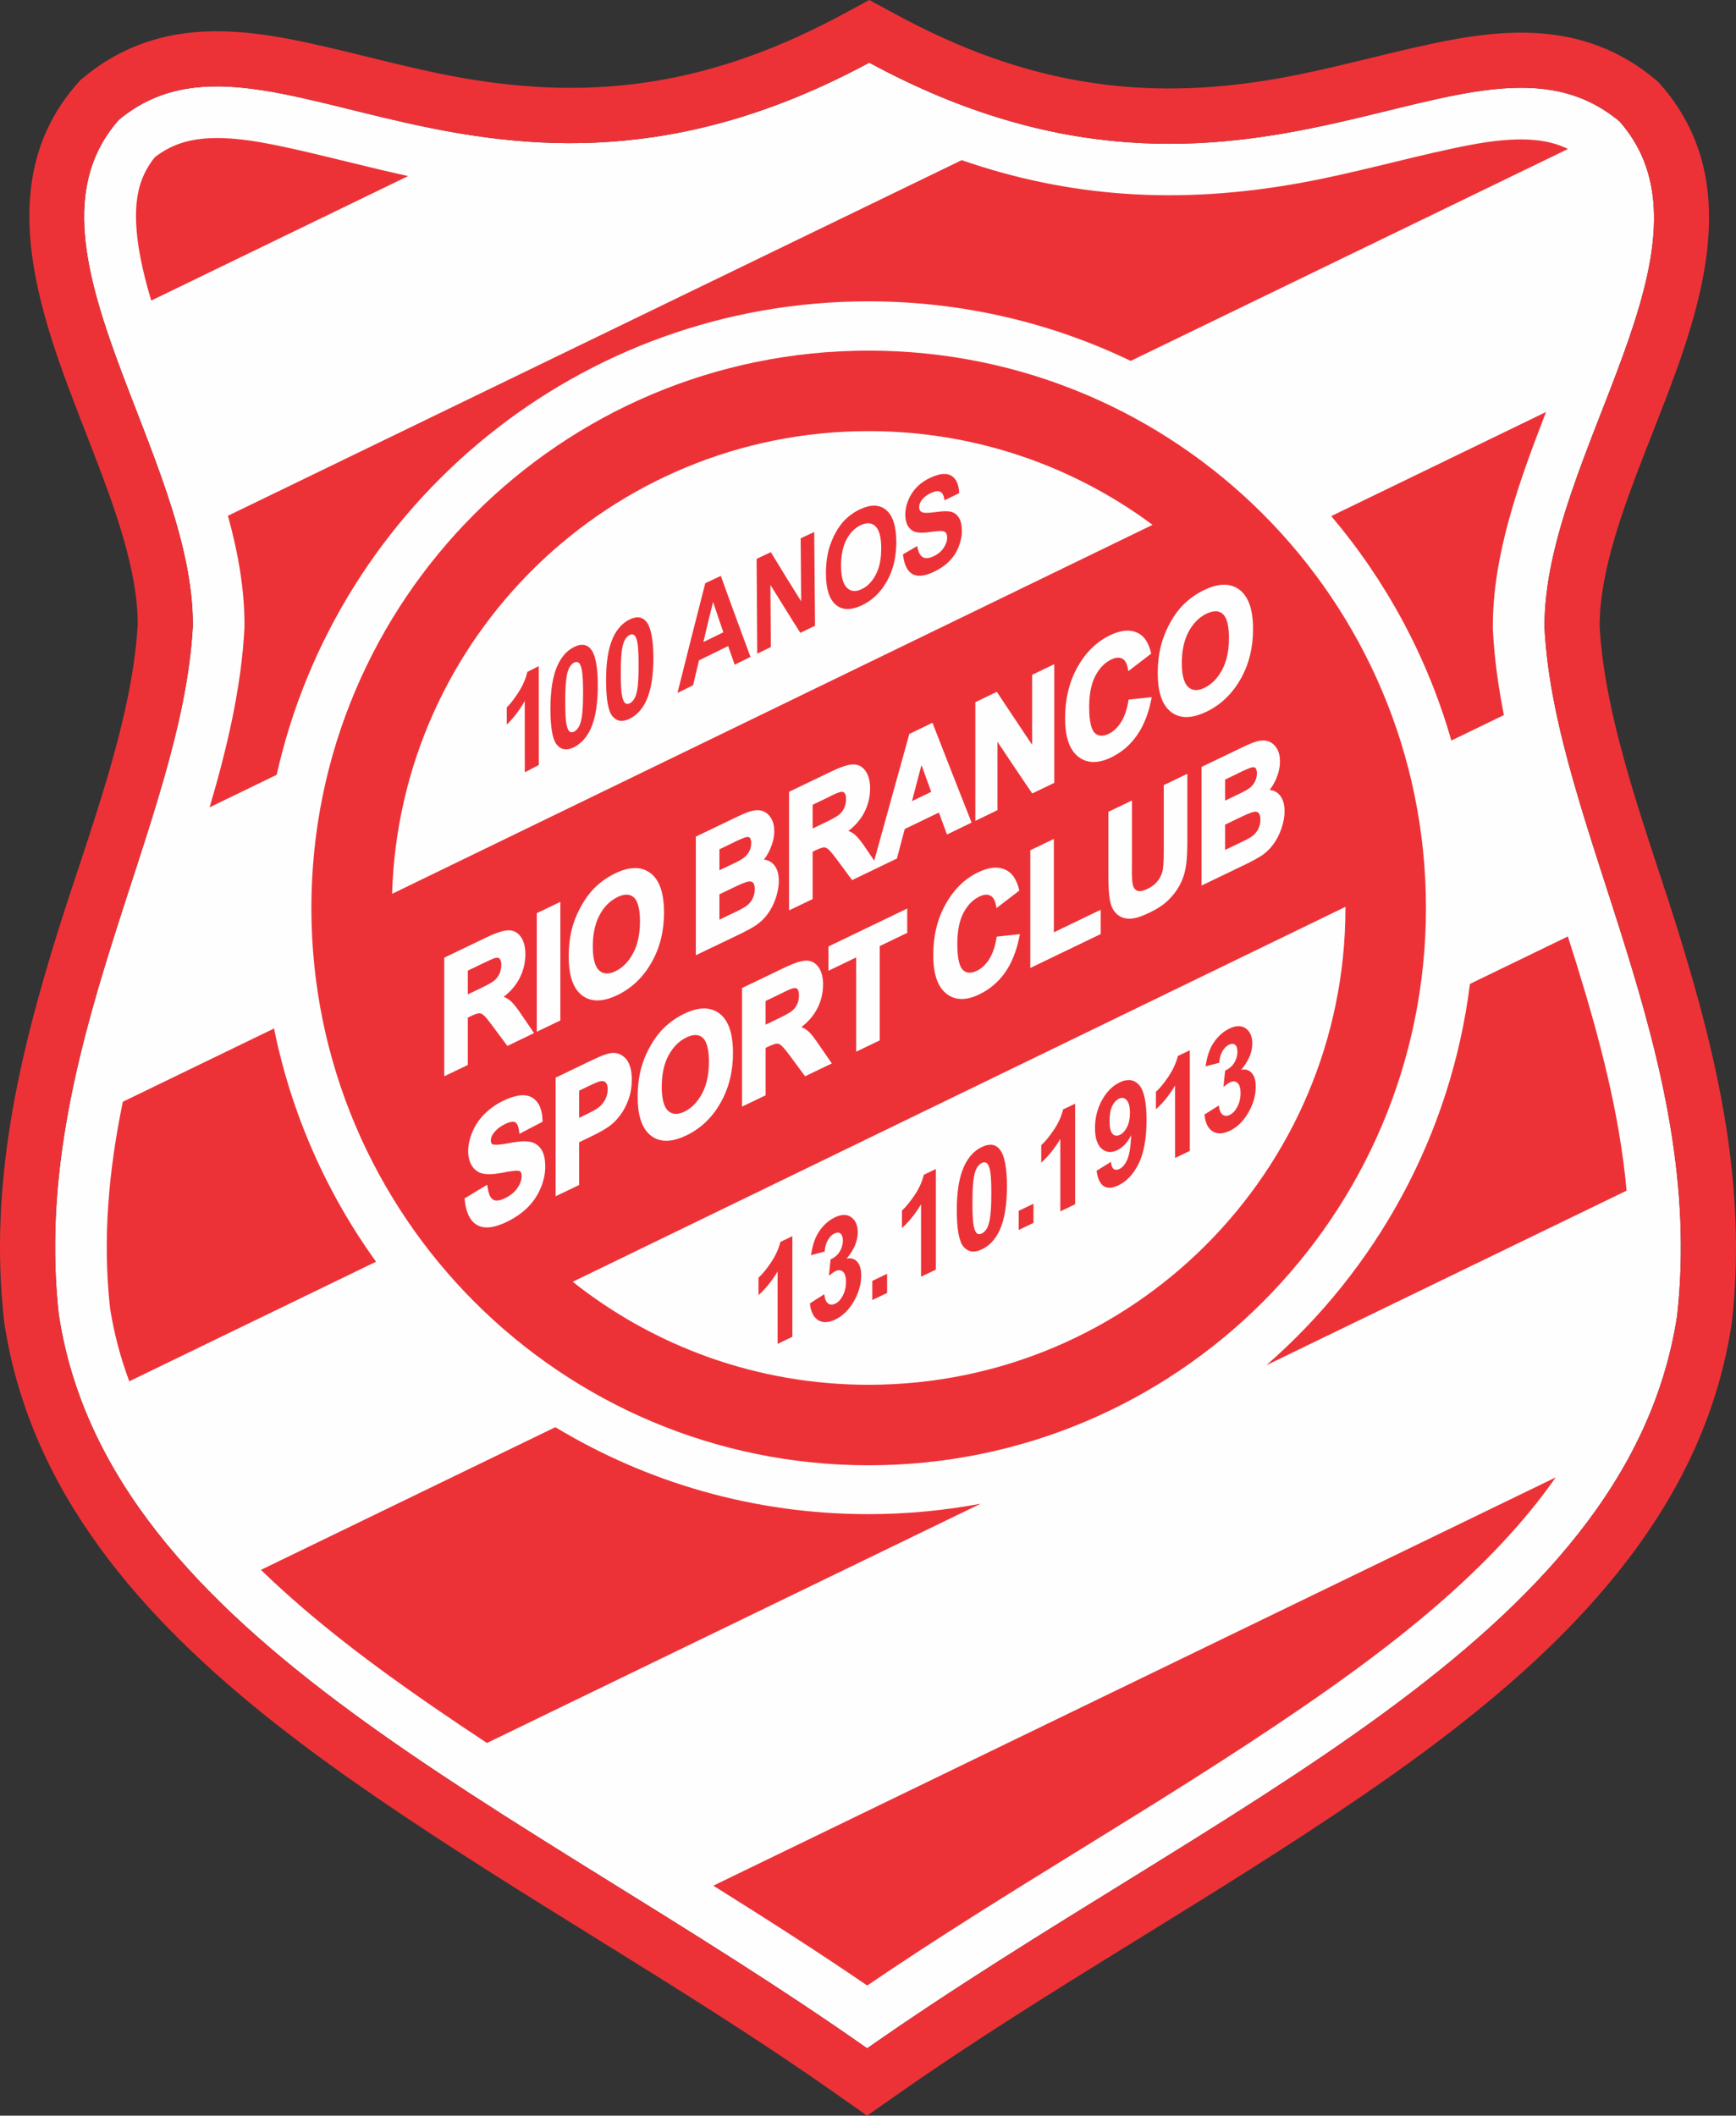 <?xml version="1.0" encoding="UTF-8"?>
<!DOCTYPE svg PUBLIC "-//W3C//DTD SVG 1.1//EN" "http://www.w3.org/Graphics/SVG/1.1/DTD/svg11.dtd">
<!-- Creator: CorelDRAW 2020 (64 Bit) -->
<svg xmlns="http://www.w3.org/2000/svg" xml:space="preserve" width="146.27mm" height="178.246mm" version="1.1" style="shape-rendering:geometricPrecision; text-rendering:geometricPrecision; image-rendering:optimizeQuality; fill-rule:evenodd; clip-rule:evenodd"
viewBox="0 0 4302.72 5243.33"
 xmlns:xlink="http://www.w3.org/1999/xlink"
 xmlns:xodm="http://www.corel.com/coreldraw/odm/2003">
 <rect x="0" y="0" width="4302.72" height="5243.33" fill="#333333" stroke="none"/>
 <defs>
  <style type="text/css">
   <![CDATA[
    .fil0 {fill:#FEFEFE}
    .fil1 {fill:#ED3237}
    .fil3 {fill:#FEFEFE;fill-rule:nonzero}
    .fil2 {fill:#ED3237;fill-rule:nonzero}
   ]]>
  </style>
 </defs>
 <g id="Camada_x0020_1">
  <g id="_1928944850848">
   <g>
    <g>
     <path class="fil0" d="M2149.26 5076.43c-860.01,-605.16 -1880.62,-1010.76 -2003.58,-1818.69 -71.94,-649.21 306.1,-1214.87 332.2,-1705.84 3.71,-426.26 -454.75,-948.05 -183.52,-1254.71 368.87,-306.48 907.05,372.3 1860.1,-141.9 951.96,516.21 1491.57,-161.43 1859.8,145.83 270.59,307.23 -188.98,828.05 -186.17,1254.32 25.05,491.03 401.9,1057.47 328.59,1706.54 -124.67,807.68 -1146.13,1211.11 -2007.42,1814.45z"/>
     <path class="fil1" d="M3964.67 1551.61c13.22,243.38 122.72,524.26 195.05,757.35 98.82,318.38 170.62,632.44 132.69,968.35l-0.31 2.76 -0.43 2.75c-15.53,100.58 -43.89,198.12 -84.27,291.53 -161.87,374.43 -503.72,651.9 -832.12,876.89 -375.03,256.95 -774.8,475.87 -1147.66,737.07l-78.54 55.02 -78.42 -55.19c-372.31,-261.99 -771.62,-481.75 -1146.1,-739.49 -327.93,-225.68 -669.19,-503.88 -830.27,-878.65 -40.18,-93.49 -68.34,-191.09 -83.65,-291.71l-0.42 -2.74 -0.3 -2.77c-37.22,-335.99 35.25,-649.89 134.74,-968.07 72.82,-232.94 182.91,-513.58 196.65,-756.94 0.32,-137.18 -60.07,-296.9 -108.59,-423.57 -108.28,-282.71 -276.32,-651.07 -40.68,-917.52l6.96 -7.85 8.07 -6.7c54.73,-45.47 116.41,-78.13 185.19,-96.54 121.8,-32.62 247.39,-15.96 368.6,10.04 125.4,26.92 247.93,62.65 374.45,85.66 349.1,63.52 640.66,13 954.29,-156.21l65.03 -35.08 64.95 35.22c313.27,169.88 604.73,221.01 953.96,158.23 126.57,-22.74 249.18,-58.21 374.63,-84.87 121.26,-25.75 246.89,-42.15 368.62,-9.27 68.73,18.56 130.35,51.35 184.98,96.94l8.05 6.72 6.95 7.87c45.03,51.15 78.06,109.81 97.72,175.08 72.29,239.97 -54.76,520.32 -140.34,742.35 -48.79,126.57 -109.52,286.16 -109.48,423.34zm-2196.72 3121.72l2087.97 -1011.87c-161.77,231.01 -407.56,418.97 -630.2,571.51 -351.16,240.59 -723.86,447.92 -1076.3,687.81 -125.21,-85.61 -253,-167.11 -381.47,-247.45zm-1495.33 -1432.3c9.69,62.45 25.73,123.3 47.81,182.29l611.54 -296.36c-122.16,-169.63 -209.85,-365.72 -252.76,-578.03l-374.81 181.64c-34.42,167.09 -50.69,336.58 -31.77,510.46zm3324.56 -1405.69l130.23 -63.11c-13.88,-70.43 -23.62,-140.72 -27.17,-210.27l-0.14 -2.84 -0.02 -2.84c-1.18,-178.13 63.82,-358.85 127.17,-523.18 1.51,-3.91 3.08,-7.94 4.68,-12.05l-532.43 258.02c135.62,160.16 238.36,349.03 297.68,556.26zm-2950.45 2055.33c133.27,129.22 285.3,241.91 427.85,340.02 43.81,30.15 87.95,59.78 132.35,89.02l1223.65 -593c-90.72,16.99 -184.27,25.94 -279.94,25.84 -283.29,-0.3 -548.18,-78.99 -774.19,-215.51l-729.72 353.64zm2491.7 -507l893.1 -432.81c-17.31,-190.96 -66.91,-377.87 -124.52,-563.48 -6.83,-22 -13.87,-44.18 -21.04,-66.5l-242.69 117.61c-47.12,375.93 -233.06,708.61 -504.85,945.18zm747.85 -3014.45c-12.14,-5.97 -24.91,-10.8 -38.5,-14.47 -74.94,-20.25 -170.21,-3.16 -244.63,12.65 -128.31,27.25 -253.14,63.17 -382.8,86.48 -299.95,53.91 -569.65,35.35 -836.77,-56.94l-1818.68 881.36c25.04,90.55 41.78,183 40.98,274.71l-0.03 2.84 -0.15 2.84c-7.76,145.98 -42.77,295.13 -86.18,442.13l166.2 -80.54c150.33,-672.15 750.72,-1174.17 1468.1,-1173.42 232.37,0.25 452.36,53.22 648.66,147.6l1083.81 -525.23zm-2874.68 67.11c-102.72,-22.25 -203.37,-49.9 -306.27,-71.99 -74.39,-15.96 -169.62,-33.25 -244.61,-13.16 -28.61,7.66 -53.62,20.47 -76.77,38.25 -16.71,20.61 -29,43.27 -36.81,68.99 -22.89,75.43 -3.89,181.39 27.75,286.48l636.72 -308.57zm1137.66 4640.1c-860.01,-605.16 -1880.62,-1010.76 -2003.58,-1818.69 -71.94,-649.21 306.1,-1214.87 332.2,-1705.84 3.71,-426.26 -454.75,-948.05 -183.52,-1254.71 368.87,-306.48 907.05,372.3 1860.1,-141.9 951.96,516.21 1491.57,-161.43 1859.8,145.83 270.59,307.23 -188.98,828.05 -186.17,1254.32 25.05,491.03 401.9,1057.47 328.59,1706.54 -124.67,807.68 -1146.13,1211.11 -2007.42,1814.45z"/>
    </g>
    <path class="fil2" d="M2237.99 1373.87c11.92,-6.94 23.51,-13.81 35.31,-20.51 2.39,14.04 6.78,23.09 13.28,27.14 6.55,4.08 15.33,3.53 26.23,-1.42 11.69,-5.3 20.27,-12.43 26.12,-21.3 5.85,-8.87 8.7,-17.52 8.63,-25.88 -0.04,-5.44 -1.36,-9.47 -3.86,-12.15 -2.49,-2.68 -6.93,-3.87 -13.05,-3.87 -4.2,0 -13.97,1.04 -29.07,3.08 -19.3,2.61 -33.08,1.16 -40.88,-4.26 -11.16,-7.76 -16.64,-20.59 -16.92,-38.74 -0.18,-11.68 2.32,-23.81 7.38,-36.29 5.04,-12.45 12.37,-23.52 21.92,-33.14 9.64,-9.71 21.46,-17.52 35.08,-23.59 22.36,-9.95 39.27,-11.02 50.76,-3.32 11.34,7.6 17.71,21.69 18.51,42.52 -12.04,5.92 -24.3,11.83 -36.34,17.67 -1.59,-11.12 -4.98,-18.01 -10.11,-20.9 -5.09,-2.87 -12.59,-2.01 -22.82,2.52 -10.43,4.62 -18.59,10.99 -24.42,19.09 -3.82,5.31 -5.62,10.89 -5.56,16.8 0.05,5.44 1.93,9.16 5.68,11.44 4.54,2.76 15.79,3.1 33.27,0.55 17.6,-2.57 30.66,-3.01 39.06,-1.18 8.63,1.88 15.05,6.66 20.1,14.36 4.94,7.52 7.54,18.39 7.72,32.66 0.16,12.94 -2.62,26.5 -8.17,40.47 -5.58,14.04 -13.61,25.94 -24.07,36.21 -10.43,10.24 -23.29,19 -38.84,26.11 -22.72,10.4 -40.06,11.88 -52.58,4.1 -12.24,-7.61 -19.64,-23.75 -22.37,-48.2zm-153.41 29.98c0.23,26.27 5.19,43.91 14.76,53.09 9.5,9.11 21.42,10.17 35.99,3.39 14.61,-6.79 26.45,-19.02 35.54,-36.6 4.53,-8.76 8.05,-18.78 10.22,-29.9 2.15,-11.04 3.18,-23.27 3.07,-36.52 -0.22,-26.43 -4.98,-44.05 -14.19,-52.94 -9.18,-8.85 -21.24,-9.95 -36.11,-3.08 -14.99,6.93 -27.1,19.04 -36.11,36.45 -9.03,17.46 -13.4,39.45 -13.17,66.11zm-37.47 19.01c-0.19,-23.58 2.39,-44.81 7.72,-63.43 4.09,-13.65 9.5,-27.01 16.46,-39.61 6.99,-12.65 14.7,-23.15 23.17,-31.56 11.06,-10.99 23.95,-20.05 38.49,-26.66 26.56,-12.08 47.72,-11.15 63.82,2.76 8.09,6.99 14.27,16.94 18.28,29.67 4.05,12.83 6.3,28.48 6.47,47.26 0.17,18.46 -1.65,35.96 -5.34,52.23 -3.69,16.32 -9.49,31.59 -17.26,45.68 -15.62,28.35 -36.7,48.71 -63.02,61.06 -26.82,12.58 -48.24,12.13 -64.15,-1.34 -8.04,-6.8 -14.23,-16.56 -18.28,-29.11 -4.12,-12.77 -6.21,-28.4 -6.36,-46.94zm-170.33 197.15c-0.23,-39.13 -0.4,-78.26 -0.68,-117.47 -0.28,-39.13 -0.57,-78.26 -0.79,-117.47 11.58,-5.44 23.39,-10.88 35.2,-16.64 12.38,20.43 24.98,40.94 37.47,61.22 12.49,20.27 25.21,40.47 37.7,60.59 -0.11,-25.95 -0.34,-51.99 -0.57,-78.02 -0.22,-25.96 -0.46,-51.99 -0.68,-78.11 11.13,-5.29 22.48,-10.49 33.61,-15.54 0.34,38.74 0.69,77.47 1.02,116.21 0.34,38.74 0.57,77.4 1.02,116.13 -12.26,5.84 -24.41,11.68 -36.45,17.36 -12.49,-19.57 -24.92,-39.26 -37.24,-59.17 -12.2,-19.69 -24.53,-39.53 -36.91,-59.57 0.23,25.8 0.34,51.37 0.57,77.08 0.23,25.64 0.34,51.36 0.46,77 -11.24,5.45 -22.48,10.89 -33.72,16.41zm-83.92 -52.93c-4.31,-12.47 -8.66,-25.05 -12.83,-37.56 -4.22,-12.65 -8.63,-25.16 -12.72,-37.79 -4.2,16.72 -8.22,33.23 -12.15,49.78 -3.91,16.51 -7.83,33.21 -11.81,49.7 16.35,-8.05 32.93,-16.09 49.51,-24.14zm67.22 60.98c-13.06,6.39 -26.12,12.78 -39.18,19.25 -5.45,-15.31 -10.79,-30.61 -16.12,-46.15 -23.96,11.83 -48.14,23.67 -72.33,35.5 -5,20.67 -9.77,40.94 -14.65,61.53 -12.95,6.4 -25.89,12.78 -38.72,19.25 11.47,-45.44 22.92,-90.92 34.29,-136.17 11.34,-45.16 23.17,-90.41 34.63,-135.77 12.83,-6 25.66,-12.31 38.61,-18.22 12.04,33.69 24.31,67.1 36.56,100.74 12.16,33.41 24.64,66.74 36.91,100.04zm-299.55 -54.44c-4.16,1.98 -7.8,5.7 -11.01,10.89 -3.14,5.07 -5.73,12.78 -7.49,22.8 -2.32,13.16 -3.46,33.84 -3.41,62.09 0.05,28.32 1.2,47.16 3.41,56.64 2.22,9.53 4.9,15.12 8.06,17.04 3.2,1.94 6.83,1.99 11.01,-0.16 4.1,-2.1 7.72,-5.83 10.9,-11.04 3.18,-5.2 5.87,-12.69 7.61,-22.8 2.23,-12.93 3.24,-33.53 3.18,-61.85 -0.05,-28.08 -1.12,-46.95 -3.29,-56.49 -2.14,-9.39 -4.89,-15.15 -8.07,-17.12 -3.17,-1.97 -6.77,-1.97 -10.9,0zm-0.11 -38.26c17.36,-8.52 31.11,-6.94 41.11,4.81 5.9,6.94 10.21,17.93 13.17,32.82 2.94,14.78 4.66,33.46 4.77,56.09 0.11,22.64 -1.47,42.98 -4.31,60.75 -2.83,17.65 -7.22,33.11 -13.06,45.92 -9.72,21.34 -23.49,36.49 -40.88,45.28 -17.69,8.95 -31.91,7.1 -42.81,-5.37 -5.44,-6.23 -9.42,-16.81 -12.15,-31.56 -2.72,-14.75 -4.04,-33.61 -4.09,-56.8 -0.06,-22.64 1.24,-43.08 4.09,-60.91 2.82,-17.67 7.27,-33.27 13.17,-46.15 9.76,-21.28 23.5,-36.3 40.99,-44.89zm-137.62 106.74c-4.23,2.14 -7.69,5.86 -10.9,11.12 -3.15,5.15 -5.77,12.87 -7.49,23.04 -2.25,13.33 -3.52,34.16 -3.52,62.64 0,28.56 1.19,47.67 3.29,57.2 2.1,9.56 4.77,15.31 8.06,17.28 3.18,1.9 6.81,1.79 10.9,-0.31 4.19,-2.15 7.9,-5.88 11.13,-11.2 3.13,-5.17 5.56,-12.86 7.38,-22.96 2.38,-13.18 3.58,-33.93 3.52,-62.48 -0.05,-28.4 -1.19,-47.4 -3.29,-56.96 -2.09,-9.53 -4.82,-15.46 -7.95,-17.36 -3.23,-1.96 -6.96,-2.11 -11.13,0zm0 -38.58c17.46,-8.72 31.24,-7.18 41.22,4.73 5.8,6.93 10.28,17.9 13.17,32.9 2.9,15.06 4.49,33.85 4.54,56.72 0.06,22.88 -1.48,43.47 -4.31,61.3 -2.84,17.91 -7.28,33.45 -13.17,46.47 -9.78,21.61 -23.52,36.82 -41.11,45.92 -17.5,9.05 -31.66,7.31 -42.47,-5.29 -5.43,-6.33 -9.69,-16.8 -12.38,-31.79 -2.65,-14.83 -4.09,-33.93 -4.09,-57.28 0,-22.88 1.47,-43.47 4.32,-61.46 2.83,-17.91 7.5,-33.61 13.29,-46.62 9.88,-21.54 23.37,-36.81 40.99,-45.6zm-87.43 292.37c-11.58,6 -23.17,12.07 -34.63,18.15 -0.11,-29.43 -0.11,-58.86 -0.11,-88.36 0,-29.43 0,-58.93 0,-88.36 -12.72,22.49 -27.59,42.05 -44.62,58.54 0,-14.2 0,-28.48 0,-42.76 8.85,-8.45 18.69,-21.1 29.29,-37.71 10.63,-16.67 17.83,-33.37 21.69,-50.18 9.43,-4.66 18.74,-9.47 28.28,-14.28 0,40.87 -0.06,81.74 0,122.44 0.05,40.94 0.11,81.65 0.11,122.52z"/>
    <path class="fil2" d="M1963.89 3313.03c-12.28,5.89 -24.43,11.69 -36.58,17.49 0,-29.96 0,-59.84 0,-89.71 0,-29.88 0,-59.83 0,-89.71 -13.43,22.69 -29.16,42.26 -47.32,58.71 0,-14.37 0,-28.75 0,-43.21 9.46,-8.57 19.95,-21.31 31.08,-37.93 11.25,-16.8 18.93,-33.6 23.15,-50.74 9.85,-4.76 19.7,-9.44 29.68,-14.2 0,41.57 0,83.13 0,124.69 0,41.48 0,83.04 0,124.61zm1021.43 -550.82c11.77,-7.45 23.66,-14.98 35.56,-22.51 1.15,11.17 4.26,18.68 9.21,22.6 4.87,3.85 10.88,4.14 17.91,0.78 7.41,-3.54 13.79,-10.42 18.93,-20.35 5.07,-9.8 7.8,-21.13 7.8,-33.86 0,-11.95 -2.42,-20.39 -7.42,-24.94 -4.95,-4.52 -11,-5.15 -18.16,-1.73 -4.58,2.19 -10.23,6.06 -16.75,11.52 1.28,-13.42 2.68,-26.93 4.09,-40.44 9.85,-4.42 17.4,-10.92 22.64,-19.31 5.24,-8.4 7.8,-17.49 7.8,-27.36 0,-8.4 -1.91,-14.15 -5.76,-17.32 -3.81,-3.13 -8.95,-3.08 -15.22,-0.09 -6.37,3.04 -11.69,8.39 -16.11,16.11 -4.51,7.85 -7.17,17.4 -8.06,28.66 -11.26,2.94 -22.51,5.8 -33.77,8.75 2.43,-16.28 5.97,-30.03 10.75,-41.39 4.67,-11.13 11.28,-21.47 19.82,-30.74 8.45,-9.15 17.91,-16.39 28.52,-21.47 17.89,-8.57 32.36,-7.95 43.23,1.73 8.94,7.96 13.56,19.57 13.56,35.07 0,21.74 -9.21,43.64 -27.63,65.46 11,-2.25 19.63,0.51 26.22,7.97 6.57,7.42 9.98,18.62 9.98,33.6 0,21.74 -6.23,43.34 -18.42,64.51 -12.22,21.23 -27.53,36.08 -45.79,44.85 -17.4,8.35 -31.71,8.79 -43.1,1.3 -11.35,-7.47 -17.91,-21.22 -19.82,-41.39zm-36.32 90.14c-12.28,5.89 -24.43,11.69 -36.58,17.49 0,-29.96 0,-59.84 0,-89.71 0,-29.96 0,-59.83 0,-89.79 -13.43,22.77 -29.16,42.34 -47.45,58.88 0,-14.46 0,-28.83 0,-43.3 9.59,-8.57 20.05,-21.34 31.21,-38.01 11.2,-16.73 18.93,-33.6 23.15,-50.74 9.85,-4.68 19.7,-9.44 29.67,-14.21 0,41.65 0,83.13 0,124.7 0,41.57 0,83.13 0,124.69zm-148.43 -94.34c0,-15.24 -2.77,-25.83 -8.19,-31.61 -5.43,-5.81 -11.63,-7.05 -18.8,-3.64 -6.75,3.23 -12.42,9.27 -16.88,18.36 -4.47,9.08 -6.65,21.48 -6.65,37.15 0,16.02 2.42,26.53 7.29,31.69 4.83,5.12 10.89,6.06 18.29,2.52 7.02,-3.36 12.98,-9.77 17.78,-19.31 4.77,-9.49 7.16,-21.22 7.16,-35.16zm-82.62 143.57c11.77,-7.36 23.66,-14.72 35.56,-22.08 0.9,9 3.14,14.81 6.78,17.58 3.64,2.77 8.47,2.79 14.33,0 7.55,-3.59 13.97,-11.26 19.19,-22.77 5.25,-11.59 8.57,-32.04 9.98,-61.13 -9.21,18.27 -20.71,30.71 -34.53,37.32 -14.93,7.14 -28.07,5.94 -39.01,-3.89 -10.91,-9.8 -16.24,-26.85 -16.24,-51 0,-25.2 5.78,-48.15 17.26,-69.01 11.52,-20.94 26.25,-35.66 44,-44.16 19.44,-9.31 35.49,-7.22 47.84,6.32 6.18,6.78 10.87,17.51 13.94,32.04 3.05,14.45 4.73,32.91 4.73,55.25 0,22.69 -1.8,43.05 -4.99,60.96 -3.19,17.91 -8.07,33.43 -14.45,46.5 -12.9,26.4 -29.68,44.34 -50.52,54.29 -14.83,7.09 -27.02,7.9 -36.2,1.91 -9.09,-5.93 -15.09,-18.71 -17.65,-38.1zm-53.21 83.04c-12.28,5.89 -24.56,11.78 -36.71,17.58 0,-29.96 0,-59.84 0,-89.71 0,-29.96 0,-59.84 0,-89.8 -13.3,22.69 -29.16,42.35 -47.32,58.8 0,-14.38 0,-28.84 0,-43.3 9.59,-8.57 19.99,-21.21 31.21,-37.93 11.27,-16.78 18.93,-33.6 23.02,-50.74 9.85,-4.68 19.83,-9.44 29.8,-14.2 0,83.06 0,166.16 0,249.3zm-139.8 63.66c0,-15.85 0,-31.69 0,-47.45 12.15,-5.89 24.3,-11.69 36.58,-17.58 0,15.85 0,31.61 0,47.45 -12.28,5.89 -24.43,11.69 -36.58,17.58zm-91.33 -166.17c-4.35,2.08 -8.34,5.87 -11.77,11.17 -3.35,5.18 -6.02,13.08 -7.93,23.56 -2.44,13.41 -3.71,34.81 -3.71,63.99 0,29.18 1.11,48.73 3.33,58.45 2.25,9.85 5,15.82 8.44,17.84 3.34,1.97 7.29,1.9 11.64,-0.17 4.34,-2.08 8.27,-5.83 11.64,-11.08 3.41,-5.31 6.03,-13.18 7.93,-23.55 2.45,-13.35 3.84,-34.72 3.84,-63.9 0,-29.18 -1.08,-48.6 -3.32,-58.45 -2.23,-9.8 -5.1,-15.87 -8.44,-17.84 -3.44,-2.02 -7.3,-2.08 -11.64,0zm0 -39.49c18.56,-8.88 33.04,-7.22 43.49,5.02 6.18,7.24 10.86,18.45 13.94,33.86 3.06,15.33 4.73,34.81 4.73,58.36 0,23.55 -1.66,44.51 -4.73,62.86 -3.07,18.36 -7.78,34.22 -14.07,47.54 -10.34,21.92 -24.84,37.19 -43.36,46.07 -18.69,8.96 -33.67,6.86 -45.15,-6.15 -5.78,-6.55 -9.98,-17.49 -12.79,-32.64 -2.82,-15.24 -4.22,-34.81 -4.22,-58.63 0,-23.38 1.54,-44.33 4.61,-62.6 3.07,-18.27 7.93,-34.21 14.2,-47.45 10.36,-21.9 24.83,-37.37 43.36,-46.24zm-114.09 303.94c-12.28,5.89 -24.56,11.78 -36.71,17.58 0,-29.96 0,-59.83 0,-89.71 0,-29.88 0,-59.83 0,-89.71 -13.3,22.6 -29.03,42.17 -47.32,58.71 0,-14.46 0,-28.83 0,-43.29 9.59,-8.57 19.97,-21.21 31.21,-37.93 11.27,-16.78 18.93,-33.6 23.02,-50.74 9.85,-4.67 19.82,-9.44 29.8,-14.2 0,41.56 0,83.13 0,124.69 0,41.48 0,83.04 0,124.61zm-157.45 75.34c0,-15.85 0,-31.61 0,-47.45 12.15,-5.8 24.3,-11.6 36.59,-17.49 0,15.84 0,31.6 0,47.45 -12.28,5.89 -24.43,11.69 -36.59,17.49zm-154.64 8.31c11.77,-7.54 23.66,-15.07 35.56,-22.69 1.15,11.25 4.24,18.76 9.21,22.69 4.88,3.86 10.89,4.11 17.91,0.78 7.57,-3.59 13.82,-10.39 18.93,-20.26 5.12,-9.87 7.8,-21.22 7.8,-33.94 0,-11.95 -2.47,-20.31 -7.42,-24.85 -5.03,-4.63 -11.01,-5.29 -18.16,-1.82 -4.61,2.24 -10.23,6.15 -16.76,11.6 1.28,-13.42 2.69,-27.02 4.09,-40.52 9.85,-4.33 17.4,-10.83 22.64,-19.23 5.24,-8.4 7.8,-17.58 7.8,-27.45 0,-8.31 -1.92,-14.11 -5.76,-17.23 -3.84,-3.12 -8.94,-3.17 -15.22,-0.17 -6.38,3.06 -11.66,8.39 -16.11,16.19 -4.49,7.87 -7.16,17.31 -8.06,28.57 -11.25,3.03 -22.51,5.89 -33.77,8.75 2.43,-16.28 5.92,-29.95 10.74,-41.31 4.77,-11.24 11.27,-21.55 19.83,-30.83 8.45,-9.17 17.9,-16.38 28.52,-21.48 17.9,-8.58 32.36,-7.96 43.23,1.73 8.95,7.97 13.56,19.57 13.56,35.07 0,21.74 -9.21,43.64 -27.63,65.47 11,-2.25 19.73,0.4 26.35,7.88 6.55,7.41 9.85,18.7 9.85,33.68 0,21.74 -6.22,43.32 -18.42,64.51 -12.23,21.24 -27.51,36.08 -45.79,44.85 -17.28,8.29 -31.68,8.77 -43.1,1.21 -11.34,-7.51 -17.91,-21.22 -19.83,-41.22z"/>
    <path class="fil1" d="M2153.02 868.97c762.84,0 1381.24,618.4 1381.24,1381.24 0,762.84 -618.4,1381.24 -1381.24,1381.24 -762.84,0 -1381.24,-618.4 -1381.24,-1381.24 0,-762.84 618.4,-1381.24 1381.24,-1381.24zm1181.69 1378.45l-1915.26 929.26c201.54,159.79 456.39,255.25 733.57,255.25 652.65,0 1181.73,-529.08 1181.73,-1181.73 0,-0.93 -0.03,-1.86 -0.04,-2.79zm-2362.87 -32.2l1884.79 -914.48c-196.57,-145.91 -440,-232.27 -703.62,-232.27 -640.95,0 -1162.66,510.28 -1181.17,1146.75z"/>
    <path class="fil3" d="M1106.81 2658.26c0,-46.81 0,-93.63 0,-140.44 0,-46.82 0,-93.8 0,-140.79 32.83,-15.78 65.67,-31.55 98.49,-47.34 24.84,-11.95 42.93,-18.03 54.08,-18.38 11.15,-0.34 20.24,4.3 26.94,13.87 6.77,9.67 10.1,22.89 10.1,39.53 0,21.15 -4.98,40.99 -15.15,59.64 -10.24,18.79 -25.46,34.68 -45.67,48.03 9.89,2.25 18.28,6.13 24.83,11.62 6.49,5.43 15.44,16.22 26.51,32.77 9.34,13.96 18.73,27.57 28.2,41.27 -18.73,9.02 -37.25,18.04 -55.77,26.88 -11.36,-14.91 -22.43,-30.28 -33.67,-45.26 -11.91,-15.88 -20.26,-25.71 -24.62,-29.13 -4.48,-3.51 -9.26,-5.36 -14.1,-5.03 -5.05,0.36 -12.84,2.94 -23.78,8.32 -3.16,1.56 -6.31,2.95 -9.47,4.51 0,39.19 0,78.37 0,117.38 -15.78,7.63 -31.35,15.08 -46.93,22.54zm46.93 -184.65c11.58,-5.55 23.16,-11.08 34.73,-16.64 22.31,-10.73 36.37,-18.79 41.88,-23.75 5.64,-5.09 9.94,-11.21 13.05,-18.2 3.21,-7.22 4.84,-14.91 4.84,-23.41 0,-9.53 -2.08,-16 -6.32,-20.11 -3.97,-3.86 -9.89,-4.5 -17.46,-2.43 -3.79,1.04 -15.17,6.2 -34.09,15.26 -12.22,5.85 -24.41,11.79 -36.62,17.69 0,23.92 0,47.68 0,71.61zm182.46 74.38c0,-46.82 0,-93.63 0,-140.45 0,-46.81 0,-93.8 0,-140.79 15.57,-7.45 31.15,-15.08 46.93,-22.54 0,46.99 0,93.98 0,140.79 0,46.81 0,93.63 0,140.44 -15.78,7.62 -31.35,15.08 -46.93,22.54zm79.13 -177.03c0,-28.6 3.53,-54.47 10.53,-77.33 5.21,-17.01 12.49,-33.06 21.68,-48.9 9.11,-15.71 19,-29.04 29.88,-39.88 14.37,-14.3 31.16,-26.14 49.88,-35.2 34.31,-16.6 61.45,-16.64 82.07,-0.69 20.41,15.78 30.73,46.82 30.73,92.76 0,45.43 -10.28,86.03 -30.52,121.37 -20.38,35.57 -47.55,61.43 -81.65,77.85 -34.29,16.52 -61.84,16.93 -82.07,1.21 -20.38,-15.83 -30.52,-46.3 -30.52,-91.2zm48.19 -24.97c0,31.9 6.04,53.18 18.1,63.81 12.14,10.7 27.57,11.44 46.3,2.43 18.73,-9.02 33.99,-24.35 46.09,-46.64 11.89,-21.92 17.89,-49.59 17.89,-82.18 0,-32.25 -5.86,-53.64 -17.47,-63.81 -11.75,-10.29 -27.15,-10.74 -46.51,-1.38 -19.36,9.36 -34.97,24.77 -46.72,46.46 -11.82,21.82 -17.68,48.9 -17.68,81.32zm266.85 -268.92c30.93,-14.91 61.89,-29.76 92.81,-44.56 18.33,-8.78 31.99,-14.56 41.04,-16.99 9.05,-2.43 17.04,-2.55 24.2,0 6.93,2.47 12.92,7.42 17.68,14.91 4.71,7.41 7.16,17.34 7.16,29.48 0,13 -3.06,26.45 -8.84,40.22 -5.79,13.8 -13.68,25.83 -23.57,36.07 14.1,-1.56 24.87,1.68 32.41,10.05 7.61,8.45 11.36,20.64 11.36,37.1 0,12.83 -2.5,26.37 -7.37,40.92 -4.82,14.4 -11.56,27.41 -20.2,38.84 -8.4,11.11 -18.9,20.74 -31.36,28.44 -7.75,4.79 -26.5,14.46 -56.4,28.95 -26.28,12.73 -52.61,25.14 -78.92,37.8 0,-46.82 0,-93.63 0,-140.44 0,-46.82 0,-93.8 0,-140.79zm46.93 24.27c0,21.67 0,43.18 0,64.67 10.1,-4.85 20.4,-9.76 30.73,-14.74 18.08,-8.72 29.46,-14.39 33.88,-17.16 8,-5.02 14.35,-11.41 18.94,-19.24 4.45,-7.59 6.74,-16.13 6.74,-25.14 0,-8.67 -1.9,-14.74 -5.9,-18.2 -4,-3.47 -9.88,-3.93 -17.68,-1.21 -4.62,1.61 -17.89,7.48 -39.77,18.03 -9.04,4.36 -18.1,8.67 -26.94,13zm0 111.49c0,25.14 0,50.45 0,75.59 14.31,-6.93 28.85,-13.83 43.35,-20.81 16.85,-8.1 27.58,-14.02 32.2,-17.34 6.96,-5 12.65,-11.43 16.83,-19.25 4.44,-8.3 6.73,-17.34 6.73,-27.39 0,-8.5 -1.65,-14.79 -5.05,-19.08 -3.33,-4.2 -8.42,-5.98 -14.73,-5.72 -6.31,0.26 -20.2,5.55 -41.46,15.78 -12.62,6.07 -25.25,12.14 -37.88,18.21zm184.14 34.33c0,-46.81 0,-93.63 0,-140.44 0,-46.81 0,-93.8 0,-140.79 32.83,-15.78 65.68,-31.49 98.49,-47.33 24.64,-11.9 42.72,-18.04 53.87,-18.38 11.36,-0.35 20.21,4.33 26.94,14.04 6.73,9.71 10.1,22.89 10.1,39.53 0,21.15 -4.95,41.01 -15.16,59.64 -10.21,18.64 -25.46,34.5 -45.67,47.85 10.1,2.25 18.28,6.13 24.83,11.61 6.49,5.43 15.41,16.43 26.51,32.94 9.3,13.83 18.73,27.57 28.2,41.27 -18.73,9.02 -37.25,17.86 -55.77,26.87 -11.15,-15.08 -22.2,-30.3 -33.46,-45.25 -12.1,-16.07 -20.45,-25.77 -24.83,-29.3 -4.45,-3.58 -9.05,-5.37 -14.1,-5.03 -5.05,0.35 -12.81,3.22 -23.57,8.32 -3.13,1.49 -6.32,2.95 -9.47,4.51 0,39.18 0,78.37 0,117.38 -15.78,7.63 -31.36,15.09 -46.93,22.54zm46.93 -184.65c11.36,-5.54 22.94,-11.11 34.51,-16.64 22.51,-10.76 36.41,-18.73 42.09,-23.75 5.47,-4.85 9.86,-10.95 13.05,-18.21 3.13,-7.13 4.63,-14.91 4.63,-23.41 0,-9.54 -2.04,-16.07 -6.1,-19.94 -4.14,-3.93 -10.13,-4.79 -17.68,-2.6 -3.81,1.11 -15.15,6.26 -34.09,15.43 -12.2,5.91 -24.41,11.79 -36.41,17.51 0,23.93 0,47.68 0,71.61zm392.48 -26.7c-16.84,8.15 -33.67,16.3 -50.51,24.45 -6.73,-18.04 -13.47,-36.24 -19.99,-54.45 -30.94,14.91 -61.87,29.83 -92.81,44.74 -6.52,24.44 -13.05,48.9 -19.36,73.16 -16.63,7.98 -33.04,15.95 -49.45,23.75 14.94,-53.92 29.9,-108.01 44.82,-161.94 14.96,-54.08 29.88,-108.19 45.04,-162.46 16.41,-7.97 32.83,-15.95 49.45,-23.93 15.36,39.71 30.94,79.24 46.3,118.6 15.36,39.36 30.94,78.89 46.51,118.07zm-85.65 -70.39c-10.73,-29.48 -21.47,-58.95 -32.2,-88.6 -10.52,39.88 -21.05,79.58 -31.35,119.29 21.04,-10.23 42.3,-20.46 63.55,-30.69zm107.96 59.82c0,-46.81 0,-93.8 0,-140.62 0,-46.82 0,-93.8 0,-140.79 15.15,-7.29 30.3,-14.56 45.46,-21.85 15.78,23.93 31.78,47.68 47.56,71.44 15.78,23.75 31.78,47.68 47.77,71.26 0,-31.38 0,-62.94 0,-94.32 0,-31.38 0,-62.76 0,-94.32 14.31,-6.76 28.83,-13.87 43.35,-20.81 0,46.99 0,93.98 0,140.79 0,46.81 0,93.8 0,140.61 -15.78,7.63 -31.35,15.09 -46.93,22.54 -15.78,-23.23 -31.6,-46.43 -47.14,-69.7 -15.61,-23.37 -31.15,-46.81 -46.72,-70.04 0,30.86 0,61.72 0,92.41 0,30.86 0,61.73 0,92.41 -14.52,7.11 -29.04,14.04 -43.35,20.98zm379.02 -286.09c14.94,-1.56 30.09,-3.12 45.24,-4.85 -6.94,34.33 -18.52,62.76 -34.72,85.65 -16.2,22.88 -36.61,40.25 -61.45,52.19 -30.71,14.76 -55.98,14.21 -75.97,-1.9 -19.78,-15.95 -29.67,-46.12 -29.67,-90.34 0,-46.81 10.06,-88.11 29.88,-123.62 19.95,-35.75 46.09,-61.2 78.49,-76.81 28.41,-13.69 51.31,-14.1 69.03,-2.43 10.69,7.05 18.52,20.29 23.78,40.57 -15.57,11.96 -30.94,23.58 -46.3,35.54 -2.74,-13.18 -8.41,-22.24 -17.05,-26.35 -8.82,-4.2 -19.39,-3.38 -31.78,2.6 -17.07,8.24 -31.14,22.55 -41.67,42.48 -10.73,20.29 -16.21,46.99 -16.21,80.62 0,35.37 5.26,58.26 15.78,68.31 10.52,10.06 24.42,10.95 41.25,2.78 12.43,-6.04 23.09,-16.02 31.99,-29.83 8.99,-13.93 15.57,-32.08 19.36,-54.62zm73.02 -70.39c0,-28.61 3.59,-54.44 10.73,-77.5 5.27,-16.98 12.42,-33.12 21.47,-48.9 9.05,-15.77 19.13,-29.17 29.88,-39.88 14.49,-14.43 31.17,-26.11 50.08,-35.2 34.11,-16.39 61.39,-16.52 81.87,-0.69 20.56,15.89 30.73,46.81 30.73,92.76 0,45.43 -10.14,85.97 -30.52,121.54 -20.24,35.33 -47.57,61.37 -81.44,77.68 -34.52,16.63 -61.9,17.05 -82.28,1.21 -20.23,-15.72 -30.52,-46.12 -30.52,-91.03zm48.19 -24.97c0,31.73 6.17,52.94 18.31,63.63 12.06,10.63 27.56,11.4 46.09,2.43 18.71,-9.06 34.06,-24.47 46.09,-46.64 11.96,-22.04 17.89,-49.41 17.89,-82.01 0,-32.25 -5.75,-53.63 -17.47,-63.98 -11.64,-10.28 -27.16,-10.62 -46.5,-1.39 -19.16,9.14 -34.72,24.8 -46.51,46.47 -11.99,22.03 -17.89,48.9 -17.89,81.49zm-1765.86 1329.34c15.15,-9.19 30.3,-18.55 45.67,-27.57 2.73,17.16 8.19,28.14 16.41,32.77 8.4,4.73 19.77,3.44 33.88,-3.29 14.93,-7.13 26.34,-16.44 33.88,-27.75 7.61,-11.4 11.36,-22.19 11.36,-32.59 0,-6.59 -1.51,-11.57 -4.63,-14.74 -3.19,-3.24 -8.84,-4.67 -16.83,-4.16 -5.47,0.35 -17.89,2.32 -37.25,5.72 -25.04,4.4 -42.53,3.69 -52.61,-2.6 -14.11,-8.8 -21.25,-24.27 -21.25,-46.47 0,-14.39 3.48,-29.58 10.1,-45.25 6.63,-15.71 16.25,-29.76 28.83,-42.48 12.45,-12.59 27.59,-23.18 45.45,-31.73 28.85,-13.81 50.7,-16.59 65.24,-7.98 14.71,8.72 22.31,25.84 23.15,51.49 -15.78,8.15 -31.35,16.3 -46.93,24.62 -1.89,-13.7 -6.34,-21.95 -12.84,-25.14 -6.55,-3.22 -16.22,-1.97 -29.25,4.34 -13.49,6.52 -24.11,14.96 -31.78,25.49 -4.95,6.8 -7.37,13.87 -7.37,21.15 0,6.76 2.29,11.35 6.95,13.87 5.87,3.19 20.21,2.68 42.93,-1.73 22.74,-4.42 39.57,-5.7 50.3,-3.99 10.94,1.75 19.43,7.05 25.68,16.3 6.16,9.12 9.05,22.71 9.05,40.4 0,16.12 -3.61,32.93 -10.94,50.45 -7.39,17.66 -17.92,33.24 -31.35,46.46 -13.5,13.29 -30.29,24.85 -50.3,34.5 -29.24,14.1 -51.84,16.83 -67.55,7.98 -15.64,-8.82 -25.05,-28.44 -27.99,-58.09zm225.38 -17.51c0,-46.81 0,-93.63 0,-140.44 0,-46.99 0,-93.8 0,-140.79 24.84,-11.96 49.85,-24.03 74.92,-36.06 28.38,-13.63 46.93,-21.17 55.56,-22.54 13.25,-2.1 24.37,1.8 33.25,11.62 9,9.94 13.47,26.01 13.47,48.38 0,17.34 -2.61,32.89 -7.78,47.16 -5.14,14.17 -11.58,26.7 -19.57,37.28 -8,10.57 -15.98,18.93 -24.2,24.97 -11.14,8.18 -27.33,17.26 -48.4,27.4 -10.28,4.94 -20.41,9.88 -30.52,14.73 0,35.2 0,70.57 0,105.94 -15.57,7.45 -31.14,14.91 -46.72,22.37zm46.72 -256.09c0,26.7 0,53.4 0,80.1 8.42,-4.16 17.03,-8.37 25.67,-12.48 18.29,-8.72 30.49,-15.99 36.83,-22.19 6.07,-5.93 11.02,-12.6 14.52,-20.64 3.45,-7.91 5.26,-16.29 5.26,-24.62 0,-10.23 -2.52,-17.52 -7.37,-21.67 -5.05,-4.34 -11.15,-5.52 -18.73,-3.64 -5.68,1.41 -16.85,6.21 -33.67,14.22 -7.58,3.61 -15.15,7.28 -22.52,10.93zm156.57 19.41c0,-28.6 3.51,-54.48 10.53,-77.33 5.18,-16.86 12.49,-33.23 21.68,-49.07 9.11,-15.71 18.96,-28.93 29.88,-39.71 14.54,-14.36 31.14,-26.2 49.88,-35.2 34.29,-16.48 61.51,-16.76 82.07,-0.87 20.47,15.83 30.73,46.99 30.73,92.76 0,45.6 -10.18,85.93 -30.52,121.54 -20.27,35.48 -47.55,61.25 -81.65,77.68 -34.29,16.51 -61.81,17.04 -82.07,1.21 -20.35,-15.89 -30.52,-46.12 -30.52,-91.03zm48.2 -24.97c0,31.9 6.1,53.07 18.1,63.64 12.2,10.75 27.57,11.61 46.3,2.6 18.73,-9.02 34.07,-24.65 46.09,-46.81 11.96,-22.05 17.89,-49.24 17.89,-82.01 0,-32.25 -5.86,-53.64 -17.46,-63.81 -11.75,-10.29 -27.15,-10.92 -46.51,-1.56 -19.36,9.36 -34.94,24.97 -46.72,46.64 -11.78,21.67 -17.68,48.9 -17.68,81.32zm210.44 39.53c0,-46.81 0,-93.63 0,-140.44 0,-46.99 0,-93.8 0,-140.79 32.83,-15.78 65.68,-31.49 98.49,-47.33 24.64,-11.9 42.72,-17.95 53.87,-18.38 11.36,-0.44 20.24,4.13 26.94,13.87 6.77,9.84 10.1,22.89 10.1,39.53 0,20.98 -5.04,40.92 -15.16,59.47 -10.3,18.91 -25.46,34.68 -45.67,48.03 10.1,2.25 18.31,6.24 24.83,11.62 6.73,5.54 15.39,16.67 26.52,33.11 9.29,13.73 18.94,27.4 28.41,41.09 -18.73,9.01 -37.46,18.03 -55.98,26.87 -11.15,-14.91 -22.2,-30.29 -33.46,-45.25 -12.1,-16.08 -20.39,-25.73 -24.84,-29.3 -4.39,-3.52 -9.05,-5.19 -14.1,-4.85 -5.05,0.34 -12.85,3.06 -23.57,8.15 -3.17,1.5 -6.31,3.12 -9.47,4.68 0,39.19 0,78.37 0,117.38 -15.78,7.46 -31.36,15.08 -46.93,22.54zm46.93 -184.83c11.37,-5.55 22.96,-11.06 34.51,-16.64 22.53,-10.88 36.38,-18.61 42.09,-23.75 5.44,-4.9 9.93,-10.9 13.05,-18.03 3.18,-7.26 4.63,-15.09 4.63,-23.41 0,-9.53 -2.03,-16.25 -6.1,-20.11 -4.14,-3.93 -10.11,-4.73 -17.67,-2.43 -3.8,1.16 -15.15,6.25 -34.1,15.43 -12.2,5.9 -24.41,11.62 -36.41,17.51 0,23.75 0,47.68 0,71.43zm235.91 48.72c0,-38.84 0,-77.85 0,-116.86 0,-39.01 0,-77.85 0,-116.86 -22.94,11.09 -45.88,22.19 -68.61,33.11 0,-15.95 0,-31.73 0,-47.51 61.24,-29.48 122.48,-58.95 183.72,-88.43 0,15.78 0,31.56 0,47.51 -22.73,10.93 -45.46,21.85 -68.19,32.77 0,39.01 0,77.85 0,116.86 0,39.01 0,78.02 0,116.86 -15.78,7.63 -31.35,15.09 -46.93,22.54zm347.66 -270.83c14.94,-1.56 30.09,-3.29 45.25,-4.86 -6.95,34.33 -18.49,62.98 -34.72,85.82 -16.17,22.75 -36.62,39.91 -61.45,51.84 -30.72,14.76 -56.16,14.33 -75.97,-1.74 -19.75,-16.01 -29.67,-46.12 -29.67,-90.51 0,-46.81 9.96,-87.85 29.88,-123.45 19.85,-35.48 46.07,-61.28 78.5,-76.81 28.39,-13.6 51.31,-14.3 69.03,-2.43 10.48,7.02 18.52,20.46 23.78,40.4 -15.57,11.96 -30.94,23.92 -46.3,35.54 -2.74,-13.18 -8.38,-21.97 -17.05,-26.18 -8.8,-4.28 -19.35,-3.42 -31.78,2.6 -17.24,8.36 -31.11,22.39 -41.88,42.65 -10.7,20.13 -15.99,46.81 -15.99,80.27 0,35.55 5.23,58.49 15.78,68.49 10.48,9.94 24.2,10.9 41.04,2.77 12.62,-6.09 23.33,-15.98 32.2,-29.82 9.02,-14.08 15.36,-32.08 19.36,-54.62zm83.97 63.29c0,-46.47 0,-92.93 0,-139.4 0,-46.47 0,-93.11 0,-139.57 15.57,-7.45 31.15,-15.08 46.93,-22.54 0,38.67 0,77.16 0,115.82 0,38.49 0,77.16 0,115.65 38.72,-18.72 77.44,-37.28 116.16,-56.01 0,15.95 0,31.73 0,47.51 -54.51,26.36 -108.8,52.37 -163.1,78.55zm193.61 -374.34c15.57,-7.45 31.14,-15.08 46.93,-22.54 0,50.8 0,101.6 0,152.4 0,24.27 0.47,39.58 1.68,46.12 1.94,10.45 6.73,17.56 14.1,20.98 7.56,3.51 17.68,1.91 30.73,-4.33 13.05,-6.24 22.84,-14.33 29.67,-24.27 6.63,-9.65 10.75,-19.76 12,-29.82 1.28,-10.4 2.11,-26.7 2.11,-48.9 0,-52.01 0,-103.86 0,-155.7 15.57,-7.46 31.14,-14.91 46.93,-22.54 0,49.24 0,98.48 0,147.9 0,33.81 -1.26,58.26 -3.79,73.34 -2.52,15.08 -7.17,29.29 -14.11,42.3 -6.74,12.65 -15.77,24.64 -26.93,35.72 -11.35,11.28 -26.31,21.15 -44.62,30 -21.89,10.57 -38.72,15.6 -50.09,14.91 -11.36,-0.69 -20.34,-4.46 -26.94,-11.27 -6.66,-6.87 -10.93,-15.09 -13.05,-24.97 -3.14,-14.57 -4.63,-37.63 -4.63,-69.18 0,-50.11 0,-100.04 0,-150.15zm230.86 -111.14c30.72,-14.74 61.65,-29.7 92.59,-44.56 18.5,-8.89 32.2,-14.6 41.04,-16.99 9.04,-2.46 17.29,-2.55 24.2,-0.17 7.18,2.47 13.15,7.36 17.89,14.91 4.73,7.53 7.16,17.34 7.16,29.48 0,13.18 -2.94,26.54 -8.84,40.57 -5.68,13.53 -13.68,25.49 -23.78,36.06 14.1,-1.91 25.08,1.34 32.62,9.71 7.61,8.45 11.37,20.81 11.37,37.11 0,12.83 -2.49,26.72 -7.37,40.92 -5.01,14.58 -11.6,27.37 -20.2,38.84 -8.44,11.24 -18.97,20.89 -31.36,28.43 -7.82,4.77 -26.51,14.57 -56.4,28.95 -26.3,12.66 -52.61,25.31 -78.92,37.97 0,-46.82 0,-93.63 0,-140.62 0,-46.81 0,-93.8 0,-140.61zm46.93 24.1c0,21.67 0,43.34 0,64.84 10.1,-4.85 20.4,-9.76 30.73,-14.73 18.08,-8.72 29.44,-14.61 33.88,-17.34 7.97,-4.9 14.31,-11.28 18.73,-18.89 4.63,-7.98 6.95,-16.13 6.95,-25.32 0,-8.67 -1.86,-14.8 -5.9,-18.38 -3.96,-3.52 -9.89,-3.82 -17.67,-1.21 -4.63,1.55 -17.93,7.51 -39.78,18.04 -9.09,4.38 -18.1,8.84 -26.94,13zm0 111.66c0,25.14 0,50.28 0,75.42 14.31,-6.93 28.85,-13.83 43.35,-20.81 16.85,-8.1 27.58,-13.85 32.2,-17.17 6.96,-5 12.39,-11.3 16.84,-19.42 4.39,-8 6.52,-16.99 6.52,-27.05 0,-8.5 -1.61,-14.74 -5.05,-19.08 -3.29,-4.16 -8.22,-6.41 -14.52,-6.07 -6.32,0.34 -20.2,5.73 -41.46,15.95 -12.63,6.07 -25.26,12.14 -37.88,18.2z"/>
   </g>
   <path class="fil0" d="M1248.4 2470.35c5.67,2.28 11.01,5.3 15.73,9.25 10.14,8.49 20.28,23.03 27.6,33.98 9.25,13.82 18.69,27.51 28.15,41.19l3.82 5.53 -6.06 2.92c-18.59,8.96 -37.16,17.99 -55.79,26.89l-4.21 2.01 -2.83 -3.71c-11.41,-14.97 -22.41,-30.24 -33.7,-45.29 -5.55,-7.4 -16.4,-22.43 -23.57,-28.05 -2.87,-2.25 -6.41,-4.08 -10.15,-3.82 -6.32,0.44 -16.03,4.98 -21.64,7.75 -2.07,1.02 -4.18,1.99 -6.27,2.97 0,37.92 0,75.84 0,113.77l0 3.6 -3.24 1.57c-15.63,7.55 -31.29,15.05 -46.95,22.54l-8.22 3.94 0 -9.12c0,-46.81 0,-93.63 0,-140.44 0,-46.93 0,-93.86 0,-140.79l0 -3.61 3.26 -1.56c32.83,-15.77 65.66,-31.55 98.49,-47.33 14.99,-7.21 39.58,-18.42 56.4,-18.94 13.34,-0.41 24.2,5.43 31.82,16.32 8.64,12.35 11.14,28.06 11.14,42.82 0,22.14 -5.26,42.94 -15.86,62.39 -9.42,17.28 -22.48,31.48 -37.91,43.24zm82.05 77.64c0,-46.81 0,-93.63 0,-140.45 0,-46.93 0,-93.86 0,-140.79l0 -3.62 3.27 -1.56c15.66,-7.5 31.25,-15.14 46.96,-22.55l8.2 -3.87 0 9.07c0,46.93 0,93.86 0,140.79 0,46.82 0,93.63 0,140.44l0 3.6 -3.24 1.57c-15.63,7.55 -31.29,15.05 -46.95,22.55l-8.22 3.94 0 -9.12zm79.13 -177.03c0,-26.58 2.98,-53.53 10.78,-79.01 5.38,-17.59 12.98,-34.2 22.2,-50.1 8.58,-14.79 18.65,-28.97 30.8,-41.07 14.99,-14.92 32.4,-27.09 51.43,-36.3 28.32,-13.71 61.14,-20.9 88.09,-0.07 27.95,21.61 32.96,64.57 32.96,97.3 0,43.78 -9.42,86.07 -31.28,124.22 -20.1,35.09 -47.64,62.59 -84.15,80.17 -27.97,13.47 -61.51,21.23 -88.09,0.57 -27.67,-21.49 -32.73,-63.2 -32.73,-95.73zm483.84 -240.54c9.09,1.05 17.47,4.63 24.09,11.98 10.06,11.17 12.84,26.37 12.84,40.95 0,14.57 -3.06,28.97 -7.66,42.74 -4.86,14.54 -11.81,28.24 -21.07,40.49 -9.03,11.95 -20.18,21.99 -32.92,29.86 -17.26,10.66 -38.62,20.37 -56.92,29.23 -26.25,12.72 -52.64,25.16 -78.93,37.81l-8.23 3.96 0 -9.14c0,-46.81 0,-93.62 0,-140.44 0,-46.93 0,-93.86 0,-140.79l0 -3.61 3.25 -1.57c30.92,-14.9 61.86,-29.74 92.81,-44.56 12.81,-6.13 28.32,-13.68 42.04,-17.36 9.14,-2.45 18.58,-3.09 27.62,0.14 8.84,3.15 15.62,9.4 20.6,17.24 6.09,9.58 8.05,21.37 8.05,32.56 0,14.66 -3.64,29 -9.29,42.45 -4.23,10.08 -9.65,19.5 -16.28,28.07zm209.43 -71.19c5.64,2.27 10.93,5.29 15.69,9.27 10.04,8.4 20.31,23.32 27.59,34.14 6.83,10.15 13.72,20.25 20.65,30.32 13.76,-49.65 27.49,-99.32 41.23,-148.97 14.98,-54.17 29.93,-108.34 45.04,-162.47l0.69 -2.49 2.33 -1.13c16.48,-8.01 32.96,-16.02 49.48,-23.94l5.6 -2.69 2.24 5.79c15.31,39.57 30.86,79.06 46.29,118.58 15.38,39.4 30.88,78.74 46.5,118.04l1.97 4.96 -4.81 2.33c-16.84,8.15 -33.67,16.3 -50.51,24.45l-5.68 2.75 -2.21 -5.91c-6.03,-16.15 -12.01,-32.3 -17.86,-48.52 -28.23,13.61 -56.46,27.22 -84.69,40.82 -6.27,23.52 -12.55,47.03 -18.67,70.58l-0.67 2.58 -2.41 1.15c-14.19,6.81 -28.35,13.68 -42.56,20.47l0.01 0.02 -6.06 2.92c-18.58,8.95 -37.2,17.84 -55.75,26.87l-4.29 2.09 -2.84 -3.84c-11.14,-15.08 -22.15,-30.24 -33.43,-45.22 -5.82,-7.74 -16.35,-22.26 -23.84,-28.27 -2.96,-2.38 -6.23,-4.04 -10.11,-3.78 -5.92,0.4 -16.16,5.24 -21.5,7.78 -2.06,0.98 -4.13,1.94 -6.19,2.92 0,37.93 0,75.86 0,113.78l0 3.6 -3.24 1.57c-15.63,7.55 -31.29,15.05 -46.95,22.55l-8.22 3.94 0 -9.12c0,-46.82 0,-93.63 0,-140.44 0,-46.93 0,-93.86 0,-140.79l0 -3.61 3.26 -1.56c32.83,-15.77 65.68,-31.49 98.48,-47.32 14.92,-7.2 39.44,-18.44 56.19,-18.95 13.53,-0.41 24.17,5.45 31.83,16.51 8.59,12.39 11.13,28.02 11.13,42.81 0,22.14 -5.22,42.97 -15.86,62.4 -9.41,17.18 -22.5,31.33 -37.88,43.04zm455.36 -213.31c0,-25.19 0,-50.38 0,-75.57 0,-31.44 0,-62.88 0,-94.32l0 -3.64 3.29 -1.55c14.48,-6.85 28.88,-13.89 43.33,-20.8l8.22 -3.93 0 9.11c0,46.93 0,93.86 0,140.8 0,46.87 0,93.74 0,140.61l0 3.6 -3.24 1.57c-15.63,7.55 -31.29,15.05 -46.95,22.55l-4.45 2.13 -2.78 -4.08c-15.77,-23.22 -31.58,-46.4 -47.16,-69.74 -12.08,-18.09 -24.12,-36.22 -36.21,-54.32 0,24.5 0,49 0,73.5 0,30.8 0,61.61 0,92.41l0 3.58 -3.22 1.57c-14.43,7.06 -28.92,13.99 -43.37,20.99l-8.25 4 0 -9.17c0,-46.87 0,-93.74 0,-140.61 0,-46.93 0,-93.86 0,-140.79l0 -3.61 3.25 -1.56c15.15,-7.29 30.3,-14.57 45.46,-21.85l4.52 -2.17 2.76 4.19c15.75,23.87 31.72,47.6 47.55,71.42 12.36,18.6 24.76,37.17 37.24,55.69zm243.38 -112.49c15.07,-1.57 30.14,-3.12 45.19,-4.85l7.85 -0.9 -1.57 7.74c-6.3,31.14 -17.2,61.74 -35.67,87.83 -16.61,23.46 -37.74,41.59 -63.65,54.05 -27.37,13.15 -57.04,17.57 -82.07,-2.61 -26.82,-21.63 -31.81,-62.69 -31.81,-94.81 0,-44.3 8.9,-87.52 30.61,-126.42 19.15,-34.32 45.41,-62.03 81.02,-79.19 23.71,-11.42 51.28,-17.47 74.68,-2.05 14.63,9.64 21.95,27.63 26.18,43.93l0.95 3.68 -3.02 2.32c-15.42,11.84 -30.93,23.57 -46.27,35.52l-7.27 5.67 -1.87 -9.03c-1.77,-8.52 -5.5,-18.34 -13.89,-22.33 -8.72,-4.15 -18.58,-1.39 -26.81,2.58 -17.48,8.43 -30.13,23.05 -39.09,40 -12.28,23.24 -15.54,52.02 -15.54,77.94 0,16.43 1.08,51.8 14.01,64.16 10.18,9.73 23.01,7.48 34.77,1.76 12.55,-6.1 22.18,-16.16 29.67,-27.77 10.01,-15.52 15.49,-34.38 18.53,-52.46l0.72 -4.31 4.34 -0.45zm67.88 -64.68c0,-26.7 3.07,-53.63 10.99,-79.2 5.43,-17.5 12.86,-34.16 21.97,-50.05 8.5,-14.82 18.68,-29.02 30.81,-41.09 15.1,-15.02 32.45,-27.07 51.65,-36.3 28.22,-13.56 61.16,-20.71 87.86,-0.06 28.05,21.68 32.96,64.47 32.96,97.31 0,43.92 -9.36,86.13 -31.28,124.39 -19.96,34.86 -47.66,62.53 -83.94,80 -28.16,13.56 -61.55,21.36 -88.3,0.57 -27.58,-21.43 -32.73,-63.12 -32.73,-95.56zm-1527.88 1112.86c-15.67,8.09 -31.3,16.27 -46.86,24.59l-7.27 3.88 -1.13 -8.16c-0.87,-6.32 -3.21,-17.6 -9.68,-20.78 -6.72,-3.3 -18.16,1.42 -24.22,4.35 -11.6,5.61 -21.99,13.21 -29.63,23.7 -3.85,5.28 -6.27,11.17 -6.27,17.77 0,3.52 0.63,7.02 3.94,8.82 6.69,3.64 31.9,-0.93 39.09,-2.32 15.37,-2.99 36.71,-6.51 52.3,-4.02 12.55,2 22.41,8.21 29.53,18.75 8.25,12.21 10.03,29.25 10.03,43.61 0,18.21 -4.38,35.94 -11.39,52.68 -7.62,18.21 -18.57,34.49 -32.63,48.34 -15.03,14.8 -32.88,26.45 -51.83,35.58 -21.13,10.19 -50.58,20.37 -72.87,7.81 -21.59,-12.17 -28.61,-39.65 -30.89,-62.52l-0.36 -3.6 3.09 -1.88c15.23,-9.23 30.38,-18.59 45.74,-27.61l7.25 -4.26 1.32 8.31c1.44,9 4.83,23.75 13.56,28.67 8.49,4.78 20.6,0.34 28.59,-3.47 12.39,-5.92 23.88,-14.2 31.58,-25.75 5.82,-8.71 10.4,-18.75 10.4,-29.41 0,-3.39 -0.46,-8.15 -2.98,-10.71 -2.63,-2.67 -8.98,-2.68 -12.37,-2.46 -11.48,0.74 -25.24,3.64 -36.62,5.64 -16.47,2.89 -41.65,5.97 -56.64,-3.38 -18.14,-11.3 -23.96,-30.88 -23.96,-51.34 0,-16.36 4.22,-32.49 10.55,-47.48 7.06,-16.71 17.29,-31.4 30.04,-44.29 13.61,-13.75 29.65,-24.54 47.06,-32.87 20.11,-9.63 49.52,-20.26 70.65,-7.74 19.77,11.72 25.26,34.77 25.96,56.25l0.12 3.62 -3.22 1.66zm93.81 49.31c0,34.11 0,68.22 0,102.33l0 3.62 -3.26 1.56c-15.58,7.45 -31.15,14.91 -46.72,22.37l-8.22 3.94 0 -9.12c0,-46.81 0,-93.63 0,-140.44 0,-46.93 0,-93.86 0,-140.79l0 -3.61 3.25 -1.56c24.97,-12.03 49.94,-24.07 74.93,-36.06 14.22,-6.83 41.72,-20.59 57.14,-23.04 15.06,-2.38 28.17,2.12 38.41,13.43 12.33,13.63 14.95,34.6 14.95,52.23 0,16.79 -2.39,33.3 -8.13,49.12 -4.98,13.75 -11.55,27.09 -20.39,38.79 -7.27,9.6 -15.64,18.97 -25.38,26.13 -14.8,10.87 -32.79,20 -49.31,27.95 -9.1,4.37 -18.17,8.79 -27.26,13.17zm145.09 -111.98c0,-26.56 2.95,-53.56 10.78,-79.01 5.4,-17.57 12.98,-34.37 22.2,-50.26 8.57,-14.78 18.63,-28.88 30.82,-40.92 15.08,-14.89 32.3,-27.1 51.42,-36.29 28.29,-13.59 61.27,-20.96 88.08,-0.23 27.94,21.6 32.96,64.58 32.96,97.31 0,44.02 -9.36,86.04 -31.27,124.39 -20.04,35.08 -47.7,62.45 -84.15,80 -27.99,13.48 -61.53,21.32 -88.1,0.56 -27.63,-21.59 -32.72,-62.96 -32.72,-95.56zm405.77 -173.52c5.63,2.28 10.92,5.3 15.68,9.23 10,8.24 20.36,23.6 27.62,34.33 9.32,13.78 18.92,27.36 28.37,41.05l3.82 5.53 -6.05 2.91c-18.66,8.98 -37.31,17.96 -55.99,26.88l-4.25 2.03 -2.82 -3.77c-11.24,-15.02 -22.17,-30.25 -33.45,-45.24 -5.84,-7.76 -16.33,-22.24 -23.84,-28.28 -2.97,-2.39 -6.24,-3.87 -10.11,-3.6 -6.1,0.41 -16.02,5 -21.5,7.6 -2.08,0.99 -4.13,2.02 -6.18,3.04 0,37.94 0,75.89 0,113.83l0 3.64 -3.29 1.55c-15.68,7.41 -31.26,15.03 -46.91,22.52l-8.22 3.94 0 -9.12c0,-46.81 0,-93.63 0,-140.44 0,-46.93 0,-93.86 0,-140.79l0 -3.61 3.26 -1.56c32.83,-15.77 65.69,-31.49 98.48,-47.32 15.01,-7.25 39.3,-18.3 56.15,-18.95 13.5,-0.52 24.27,5.27 31.89,16.36 8.58,12.48 11.11,27.91 11.11,42.78 0,21.99 -5.33,42.9 -15.86,62.22 -9.44,17.32 -22.45,31.48 -37.9,43.24zm135.71 -172.59c-20.12,9.73 -40.24,19.45 -60.38,29.13l-8.23 3.95 0 -9.13c0,-15.84 0,-31.67 0,-47.51l0 -3.61 3.25 -1.56c61.24,-29.48 122.48,-58.95 183.73,-88.43l8.23 -3.96 0 9.14c0,15.83 0,31.67 0,47.5l0 3.61 -3.26 1.57c-21.64,10.4 -43.29,20.8 -64.93,31.21 0,37.75 0,75.49 0,113.24 0,38.95 0,77.91 0,116.87l0 3.6 -3.24 1.57c-15.63,7.55 -31.29,15.05 -46.95,22.55l-8.22 3.94 0 -9.12c0,-38.95 0,-77.91 0,-116.86 0,-35.9 0,-71.8 0,-107.7zm401.51 -163.42c-15.44,11.86 -30.8,23.82 -46.33,35.56l-7.24 5.48 -1.84 -8.89c-1.8,-8.67 -5.49,-18.08 -13.93,-22.18 -8.68,-4.22 -18.56,-1.38 -26.76,2.61 -17.72,8.59 -30.18,22.98 -39.31,40.18 -12.22,23 -15.32,51.92 -15.32,77.58 0,16.37 1.04,52.05 13.99,64.32 10.22,9.68 22.8,7.46 34.59,1.77 12.67,-6.11 22.33,-16 29.86,-27.75 9.98,-15.57 15.34,-34.47 18.54,-52.52l0.76 -4.26 4.3 -0.45c15.09,-1.58 30.16,-3.3 45.25,-4.86l7.77 -0.8 -1.55 7.65c-6.29,31.11 -17.16,61.98 -35.67,88.01 -16.62,23.39 -37.8,41.27 -63.65,53.7 -27.22,13.08 -57.16,17.75 -82.07,-2.45 -26.82,-21.74 -31.8,-62.77 -31.8,-94.97 0,-44.36 8.83,-87.31 30.61,-126.25 19.1,-34.14 45.49,-62.17 81.02,-79.19 23.65,-11.33 51.43,-17.62 74.71,-2.02 14.34,9.61 21.89,27.62 26.13,43.7l0.97 3.69 -3.03 2.33zm88.53 101.24c35.96,-17.37 71.97,-34.63 107.92,-52.02l8.25 -3.98 0 9.16c0,15.83 0,31.67 0,47.5l0 3.6 -3.24 1.57c-54.33,26.27 -108.75,52.33 -163.1,78.54l-8.24 3.97 0 -9.14c0,-46.47 0,-92.94 0,-139.4 0,-46.52 0,-93.05 0,-139.58l0 -3.62 3.27 -1.56c15.66,-7.5 31.25,-15.13 46.95,-22.55l8.2 -3.87 0 9.07c0,38.61 0,77.21 0,115.82 0,35.5 0,71 0,106.5zm272.41 -205.5c0,-51.9 0,-103.8 0,-155.69l0 -3.62 3.26 -1.56c15.65,-7.49 31.29,-14.98 46.91,-22.53l8.25 -3.98 0 9.15c0,49.3 0,98.6 0,147.9 0,23.54 0.02,51.05 -3.87,74.29 -2.57,15.38 -7.35,30.28 -14.7,44.06 -7.32,13.74 -16.93,26.13 -27.96,37.09 -13.14,13.06 -29.57,23.07 -46.17,31.09 -14.51,7.01 -36.49,16.47 -52.93,15.47 -11.68,-0.71 -22.47,-4.49 -30.71,-13.01 -7.58,-7.83 -12.25,-17.11 -14.54,-27.75 -4.62,-21.48 -4.76,-48.44 -4.76,-70.38 0,-50.05 0,-100.1 0,-150.15l0 -3.62 3.26 -1.56c15.66,-7.5 31.26,-15.14 46.96,-22.55l8.2 -3.87 0 9.07c0,50.8 0,101.6 0,152.4 0,12.69 -0.7,32.74 1.59,45.07 1.28,6.87 4.21,13.72 10.87,16.81 7.62,3.54 18.9,-0.99 25.83,-4.3 10.88,-5.2 20.54,-12.33 27.42,-22.34 5.59,-8.12 9.81,-17.42 11.03,-27.27 1.92,-15.6 2.07,-32.49 2.07,-48.2zm262.41 -147.48c9.1,0.95 17.5,4.51 24.12,11.86 10.02,11.12 12.85,26.43 12.85,40.95 0,14.5 -2.98,29.11 -7.68,42.78 -5,14.54 -11.8,28.11 -21.04,40.42 -9,11.99 -20.16,22.09 -32.97,29.89 -17.52,10.67 -38.4,20.32 -56.89,29.22 -26.3,12.66 -52.61,25.31 -78.92,37.97l-8.23 3.96 0 -9.14c0,-46.87 0,-93.75 0,-140.62 0,-46.87 0,-93.74 0,-140.61l0 -3.62 3.26 -1.56c30.88,-14.82 61.72,-29.73 92.59,-44.56 12.82,-6.16 28.29,-13.63 42.02,-17.36 8.96,-2.43 18.67,-3.12 27.57,-0.06 9.03,3.11 15.83,9.25 20.88,17.29 6.07,9.66 8.04,21.27 8.04,32.53 0,14.87 -3.55,29.14 -9.28,42.79 -4.22,10.06 -9.7,19.34 -16.32,27.84zm-1987.32 506.8c8.83,-4.23 17.67,-8.45 26.49,-12.7 10.65,-5.12 31.82,-15 40.52,-22.84 5.06,-4.56 8.88,-10.05 11.64,-16.27 2.99,-6.73 4.34,-13.71 4.34,-21.08 0,-5.19 -0.61,-12.14 -4.57,-15.99 -3.01,-2.92 -8.33,-2 -11.94,-1.01 -3.24,0.89 -7.45,2.94 -10.54,4.32 -7.58,3.4 -15.1,6.99 -22.6,10.58 -11.14,5.33 -22.24,10.73 -33.35,16.11 0,19.63 0,39.26 0,58.89zm309.78 -118.49c0,17.61 1.8,46.84 16.15,59.5 12.08,10.65 26.57,8.03 40.01,1.56 19.53,-9.4 33.32,-25.39 43.53,-44.2 13,-23.97 17.19,-52.49 17.19,-79.45 0,-16.93 -1.6,-47.3 -15.51,-59.49 -12.01,-10.53 -27.03,-6.91 -40.22,-0.53 -19.63,9.49 -33.86,24.99 -44.17,44.03 -12.91,23.84 -16.99,51.77 -16.99,78.58zm313.78 -241.06c0,17.32 0,34.64 0,51.96 7.5,-3.59 15,-7.18 22.49,-10.79 10.4,-5.01 23.61,-10.76 33.32,-16.86 7.04,-4.42 12.83,-10.1 17.04,-17.28 3.99,-6.8 5.95,-14.36 5.95,-22.24 0,-4.17 -0.47,-10.88 -3.91,-13.86 -3.13,-2.72 -8.58,-1.33 -12.03,-0.13 -12.5,4.36 -27.2,12.01 -39.17,17.78 -7.9,3.81 -15.81,7.58 -23.69,11.42zm0 111.51c0,20.94 0,41.89 0,62.83 11.7,-5.63 23.42,-11.2 35.12,-16.83 9.54,-4.59 22.76,-10.66 31.34,-16.82 6.35,-4.57 11.43,-10.39 15.13,-17.29 4.13,-7.73 6.05,-15.92 6.05,-24.69 0,-4.96 -0.6,-11.45 -3.81,-15.51 -2.43,-3.06 -6.28,-3.7 -10,-3.55 -8.46,0.35 -31.43,11.48 -39.2,15.22 -11.54,5.55 -23.09,11.1 -34.63,16.64zm231.07 -221.92c0,19.6 0,39.2 0,58.81 8.75,-4.24 17.52,-8.45 26.3,-12.65 10.96,-5.24 31.71,-14.86 40.75,-22.87 5.07,-4.49 8.88,-10.03 11.6,-16.21 2.94,-6.7 4.15,-13.81 4.15,-21.1 0,-4.83 -0.55,-12.2 -4.32,-15.77 -3.23,-3.07 -8.22,-2.38 -12.12,-1.25 -9.29,2.69 -24.3,10.78 -33.19,15.08 -11.04,5.35 -22.09,10.68 -33.17,15.97zm293.91 -32.03c-8.06,-22.14 -16.12,-44.29 -24.16,-66.44 -7.87,29.81 -15.75,59.62 -23.52,89.45 15.88,-7.7 31.78,-15.36 47.68,-23.01zm621.11 -318.7c0,17.74 1.91,46.59 16.36,59.32 11.98,10.55 26.46,8.02 39.79,1.57 19.47,-9.42 33.35,-25.43 43.54,-44.21 13.04,-24.04 17.19,-52.23 17.19,-79.27 0,-17.09 -1.54,-47.33 -15.53,-59.67 -11.9,-10.5 -27.16,-6.74 -40.23,-0.51 -19.52,9.32 -33.71,25.23 -43.94,44.02 -13.08,24.02 -17.19,51.7 -17.19,78.75zm-1493.76 1059.31c0,22.44 0,44.87 0,67.3 5.81,-2.84 11.63,-5.66 17.46,-8.44 10.44,-4.98 26.97,-12.99 35.28,-21.12 5.61,-5.49 10.12,-11.6 13.26,-18.82 3.07,-7.03 4.79,-14.63 4.79,-22.32 0,-5.55 -0.83,-13.42 -5.37,-17.32 -4.04,-3.47 -8.56,-3.68 -13.6,-2.43 -9.58,2.38 -23.6,9.55 -32.59,13.83 -6.43,3.06 -12.85,6.17 -19.24,9.31zm204.77 -9.12c0,17.57 1.82,46.7 16.15,59.32 12.09,10.65 26.38,8.3 40.01,1.74 19.46,-9.37 33.37,-25.65 43.53,-44.38 13.08,-24.1 17.19,-52.16 17.19,-79.27 0,-16.93 -1.59,-47.3 -15.5,-59.49 -12.03,-10.54 -26.97,-7.12 -40.23,-0.71 -19.62,9.49 -33.85,25.22 -44.17,44.21 -12.9,23.73 -16.98,51.87 -16.98,78.57zm257.37 -154.47c8.75,-4.23 17.52,-8.42 26.27,-12.65 10.67,-5.15 32.03,-15 40.74,-22.84 5,-4.51 8.93,-9.9 11.63,-16.07 2.93,-6.69 4.15,-13.82 4.15,-21.1 0,-4.79 -0.57,-12.39 -4.32,-15.95 -3.21,-3.05 -8.2,-2.27 -12.05,-1.1 -9.7,2.96 -24,10.62 -33.27,15.11 -11.04,5.34 -22.14,10.55 -33.16,15.92 0,19.56 0,39.12 0,58.68zm1138.94 -607.39c0,17.36 0,34.72 0,52.09 7.5,-3.59 15,-7.17 22.49,-10.78 10.7,-5.16 23.26,-10.86 33.37,-17.06 6.9,-4.24 12.69,-9.86 16.76,-16.88 4.1,-7.07 6.17,-14.25 6.17,-22.44 0,-4.3 -0.48,-10.99 -3.96,-14.09 -3,-2.66 -8.73,-1.17 -12.04,-0.06 -12.17,4.08 -27.46,12.15 -39.11,17.76 -7.9,3.8 -15.77,7.69 -23.69,11.46zm0 111.64c0,20.89 0,41.77 0,62.66 11.7,-5.63 23.42,-11.2 35.12,-16.83 9.39,-4.52 22.92,-10.6 31.33,-16.66 6.5,-4.67 11.31,-10.5 15.16,-17.51 4.12,-7.53 5.82,-15.74 5.82,-24.29 0,-5 -0.58,-11.43 -3.81,-15.51 -2.44,-3.07 -5.86,-4.11 -9.71,-3.9 -8.54,0.46 -31.41,11.61 -39.28,15.39 -11.54,5.55 -23.08,11.1 -34.63,16.64z"/>
  </g>
 </g>
</svg>

